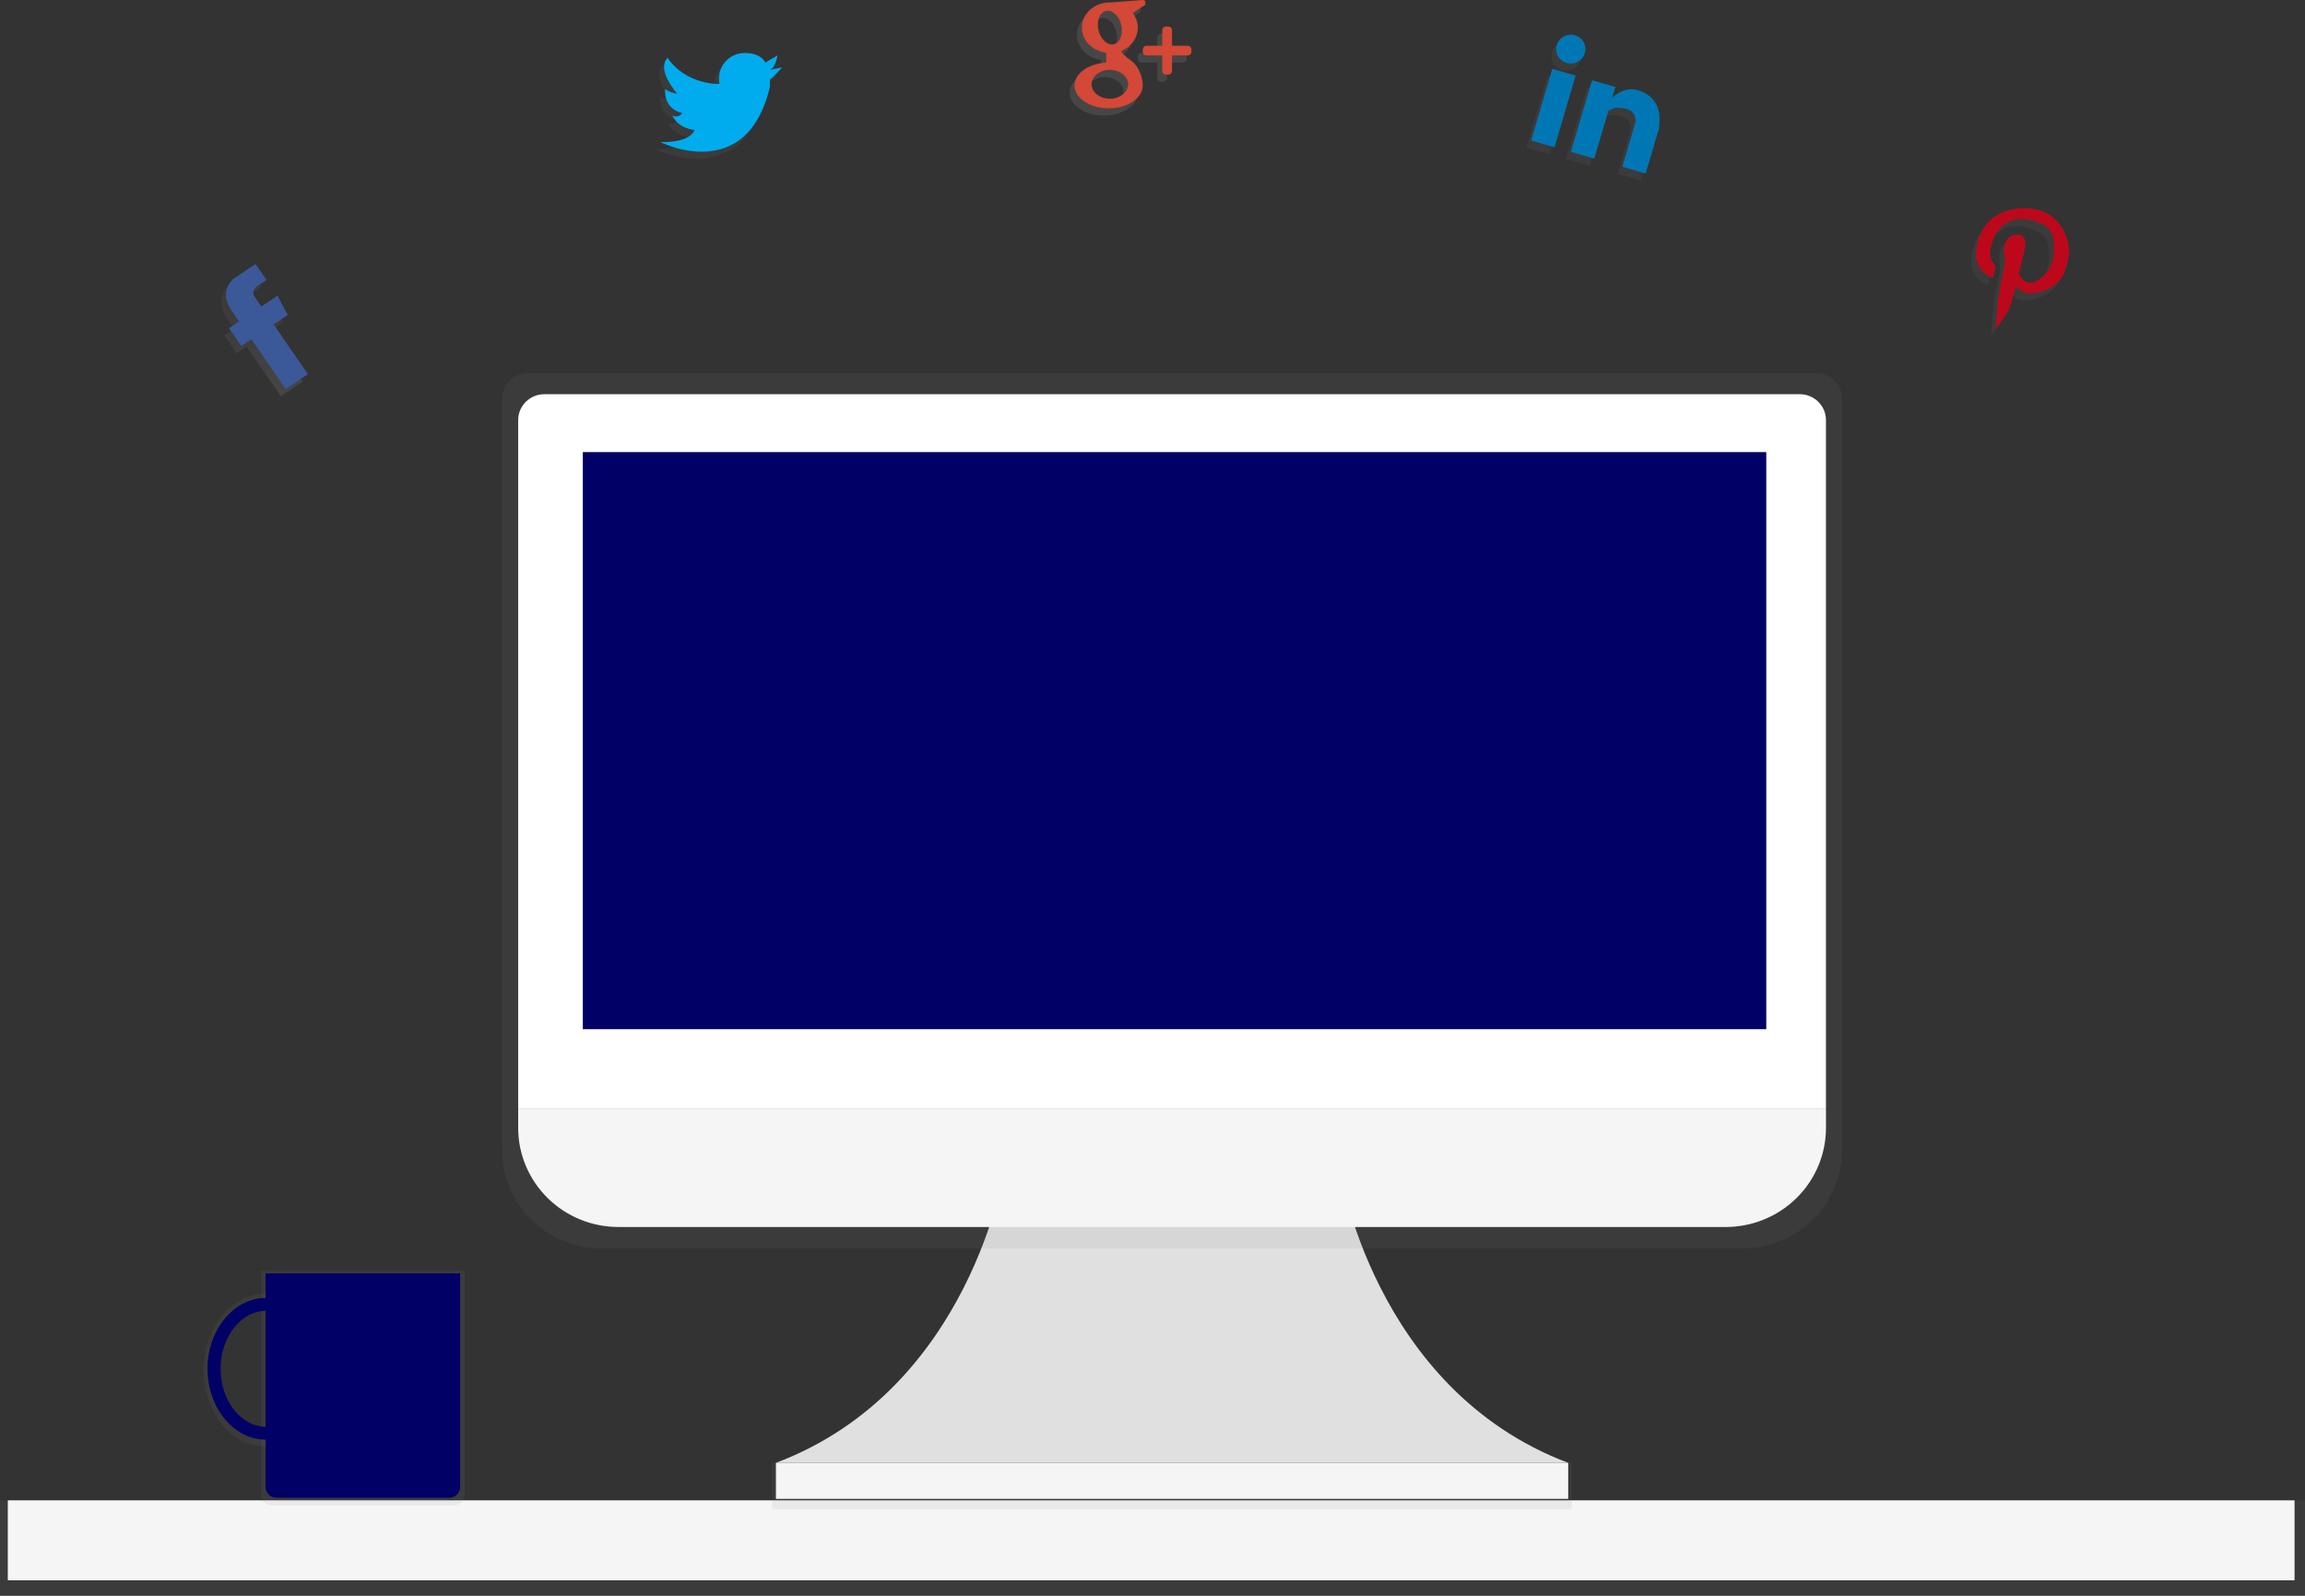 <svg width="351" height="243" viewBox="0 0 351 243" fill="none" xmlns="http://www.w3.org/2000/svg">
<rect x="0" y="0" width="351" height="243" fill="#333333" stroke="none"/>
<g clip-path="url(#clip0)">
<path d="M38.009 46.26L39.051 47.774L41.508 46.124L43.077 49.057L40.929 50.501L46.142 58.076L42.766 60.341L37.549 52.763L36.016 53.794L34.135 51.073L35.668 50.043L34.632 48.544C34.632 48.544 32.373 45.849 34.792 43.561L38.168 41.296L39.838 43.723L38.306 44.753C38.067 44.916 37.903 45.165 37.847 45.447C37.792 45.728 37.85 46.02 38.009 46.26Z" fill="url(#paint0_linear)"/>
<path d="M38.751 45.16L39.794 46.674L42.25 45.024L43.819 47.957L41.671 49.401L46.884 56.976L43.508 59.242L38.291 51.663L36.759 52.694L34.877 49.973L36.41 48.943L35.375 47.444C35.375 47.444 33.115 44.749 35.534 42.462L38.911 40.196L40.58 42.623L39.048 43.653C38.809 43.816 38.645 44.065 38.589 44.347C38.534 44.628 38.592 44.92 38.751 45.16Z" fill="#3B5998"/>
<path d="M116.505 11.732L118.36 11.365C118.36 11.365 116.802 13.088 116.505 13.198C116.478 13.564 116.478 13.932 116.505 14.298C112.943 29.402 99.809 22.73 99.809 22.73C104.595 22.84 105.003 20.897 105.003 20.897C102.22 20.494 101.664 18.697 101.664 18.697C101.913 18.827 102.203 18.862 102.477 18.794C102.751 18.727 102.99 18.562 103.148 18.331C100.143 17.561 100.551 14.665 100.551 14.665C101.086 15.047 101.712 15.287 102.369 15.361C102.035 14.958 99.215 11.622 100.922 9.899C100.922 9.899 102.999 13.565 108.454 13.895L108.825 13.821C108.762 13.557 108.737 13.286 108.751 13.015C108.751 11.994 109.161 11.015 109.892 10.293C110.622 9.571 111.613 9.165 112.646 9.165C115.244 9.165 115.8 10.632 115.8 10.632L117.655 9.532C117.618 9.532 117.433 11.365 116.505 11.732Z" fill="url(#paint1_linear)"/>
<path d="M117.247 10.632L119.103 10.265C119.103 10.265 117.544 11.988 117.247 12.098C117.22 12.464 117.22 12.832 117.247 13.198C113.685 28.303 100.551 21.63 100.551 21.63C105.337 21.74 105.745 19.797 105.745 19.797C102.963 19.394 102.406 17.597 102.406 17.597C102.656 17.728 102.945 17.762 103.219 17.695C103.493 17.627 103.732 17.462 103.89 17.231C100.885 16.461 101.293 13.565 101.293 13.565C101.829 13.947 102.455 14.187 103.111 14.261C102.777 13.858 99.957 10.522 101.664 8.799C101.664 8.799 103.742 12.465 109.196 12.795L109.567 12.721C109.504 12.457 109.479 12.186 109.493 11.915C109.493 10.894 109.903 9.915 110.634 9.193C111.364 8.471 112.355 8.065 113.389 8.065C115.986 8.065 116.542 9.532 116.542 9.532L118.398 8.432C118.361 8.432 118.175 10.265 117.247 10.632Z" fill="#00ACED"/>
<path d="M246.305 26.492L248.338 19.581C248.338 19.581 248.371 18.026 246.962 17.697C245.552 17.367 245.025 17.444 244.168 18.001L242.031 25.253L238.469 24.226L241.685 13.316L245.247 14.342L244.769 15.963C244.769 15.963 246.624 14.049 248.943 14.91C251.11 15.688 252.353 17.495 251.87 20.45L251.941 20.472L249.863 27.511L246.305 26.492ZM237.834 10.687C237.411 10.565 237.035 10.322 236.752 9.989C236.469 9.655 236.292 9.247 236.244 8.814C236.197 8.382 236.28 7.945 236.483 7.559C236.686 7.173 237.001 6.856 237.387 6.646C237.773 6.437 238.213 6.346 238.652 6.384C239.09 6.422 239.508 6.588 239.851 6.86C240.195 7.132 240.448 7.499 240.581 7.914C240.713 8.329 240.718 8.773 240.595 9.191C240.513 9.468 240.376 9.727 240.193 9.952C240.01 10.178 239.784 10.365 239.528 10.504C239.272 10.643 238.99 10.73 238.699 10.762C238.409 10.793 238.115 10.768 237.834 10.687ZM235.979 23.518L232.417 22.492L235.634 11.581L239.196 12.608L235.979 23.518Z" fill="url(#paint2_linear)"/>
<path d="M247.047 25.392L249.08 18.481C249.08 18.481 249.114 16.927 247.704 16.597C246.294 16.267 245.767 16.344 244.91 16.901L242.773 24.153L239.211 23.126L242.428 12.216L245.99 13.242L245.511 14.863C245.511 14.863 247.366 12.949 249.685 13.81C251.852 14.588 253.095 16.395 252.613 19.35L252.683 19.372L250.605 26.411L247.047 25.392ZM238.576 9.587C238.154 9.465 237.777 9.222 237.494 8.889C237.211 8.556 237.034 8.147 236.987 7.714C236.939 7.282 237.022 6.845 237.225 6.459C237.429 6.073 237.743 5.756 238.129 5.547C238.515 5.337 238.955 5.246 239.394 5.284C239.833 5.322 240.25 5.488 240.593 5.76C240.937 6.032 241.191 6.399 241.323 6.814C241.455 7.229 241.46 7.674 241.337 8.091C241.255 8.369 241.119 8.627 240.936 8.852C240.753 9.078 240.526 9.265 240.27 9.404C240.014 9.543 239.732 9.631 239.442 9.662C239.151 9.693 238.857 9.668 238.576 9.587ZM236.721 22.419L233.159 21.392L236.376 10.482L239.938 11.508L236.721 22.419Z" fill="#0077B5"/>
<path d="M314.267 40.144C313.859 42.087 313.562 44.727 309.444 45.644C309.444 45.644 307.032 46.267 306.253 44.544C305.771 46.413 305.288 48.136 304.991 48.577C304.434 49.473 303.814 50.331 303.136 51.143C303.136 51.143 303.47 47.843 303.507 47.11C303.544 45.974 304.62 40.877 304.62 40.877C304.62 40.877 303.619 37.285 306.105 36.845C306.105 36.845 308.145 36.368 307.589 39.044C307.589 39.044 307.181 40.804 306.661 42.821L306.847 43.077C306.991 43.361 307.201 43.608 307.458 43.799C307.716 43.99 308.014 44.119 308.331 44.177C309.333 44.287 311.967 42.527 312.041 39.411C312.115 36.295 311.448 35.415 308.702 34.645C305.956 33.875 303.619 35.195 302.765 37.578C301.801 40.291 302.58 40.951 303.136 41.611L302.765 43.444C302.765 43.444 300.094 42.564 300.168 39.778C300.242 36.991 301.838 32.812 307.589 32.812C313.34 32.812 314.676 38.165 314.267 40.144Z" fill="url(#paint3_linear)"/>
<path d="M315.01 39.044C314.601 40.987 314.305 43.627 310.186 44.544C310.186 44.544 307.774 45.167 306.995 43.444C306.513 45.314 306.031 47.037 305.734 47.477C305.176 48.373 304.556 49.231 303.878 50.043C303.878 50.043 304.212 46.743 304.25 46.01C304.287 44.874 305.363 39.778 305.363 39.778C305.363 39.778 304.361 36.185 306.847 35.745C306.847 35.745 308.887 35.268 308.331 37.945C308.331 37.945 307.923 39.704 307.403 41.721L307.589 41.977C307.734 42.261 307.943 42.509 308.2 42.699C308.458 42.89 308.756 43.02 309.073 43.077C310.075 43.187 312.709 41.428 312.783 38.311C312.858 35.195 312.19 34.315 309.444 33.545C306.698 32.775 304.361 34.095 303.507 36.478C302.543 39.191 303.322 39.851 303.878 40.511L303.507 42.344C303.507 42.344 300.836 41.464 300.91 38.678C300.984 35.892 302.58 31.712 308.331 31.712C314.082 31.712 315.418 37.065 315.01 39.044Z" fill="#BD081C"/>
<path d="M180.138 9.532H177.726V11.915C177.722 12.06 177.663 12.197 177.559 12.3C177.455 12.402 177.316 12.461 177.17 12.465H176.799C176.652 12.461 176.513 12.402 176.409 12.3C176.306 12.197 176.246 12.06 176.242 11.915V9.532H173.83C173.684 9.528 173.545 9.469 173.441 9.367C173.337 9.265 173.278 9.127 173.274 8.982V8.616C173.278 8.471 173.337 8.333 173.441 8.231C173.545 8.128 173.684 8.069 173.83 8.066H176.242V5.683C176.246 5.538 176.306 5.4 176.409 5.298C176.513 5.196 176.652 5.136 176.799 5.133H177.17C177.316 5.136 177.455 5.196 177.559 5.298C177.663 5.4 177.722 5.538 177.726 5.683V8.066H180.138C180.284 8.069 180.424 8.128 180.527 8.231C180.631 8.333 180.691 8.471 180.694 8.616V8.982C180.691 9.127 180.631 9.265 180.527 9.367C180.424 9.469 180.284 9.528 180.138 9.532ZM171.753 3.083C172.255 3.723 172.529 4.51 172.532 5.32C172.511 6.087 172.261 6.832 171.812 7.458C171.362 8.085 170.735 8.566 170.009 8.839C170.12 9.206 170.491 9.609 171.419 10.269C173.2 11.552 173.274 13.935 173.274 13.935V14.118C173.274 16.025 170.936 17.601 168.079 17.601C165.222 17.601 162.885 16.025 162.885 14.118C162.885 12.285 165 10.782 167.708 10.636V9.132C165.63 8.876 163.998 7.263 163.998 5.32C163.998 3.193 165.89 1.47 168.265 1.47H168.45C168.45 1.47 172.717 1.14 173.274 1.104C173.83 1.067 173.645 1.837 173.645 1.837L171.753 3.083ZM165.482 13.931C165.482 15.141 166.744 16.131 168.265 16.131C169.786 16.131 171.048 15.141 171.048 13.931C171.048 12.722 169.786 11.732 168.265 11.732C166.744 11.732 165.482 12.722 165.482 13.931ZM170.009 4.949C169.712 3.556 168.673 2.566 167.708 2.75C166.744 2.933 166.224 4.253 166.521 5.646C166.818 7.039 167.857 8.029 168.821 7.846C169.786 7.662 170.305 6.383 170.009 4.949Z" fill="url(#paint4_linear)"/>
<path d="M180.88 8.432H178.468V10.815C178.465 10.96 178.405 11.098 178.301 11.2C178.198 11.303 178.058 11.362 177.912 11.365H177.541C177.394 11.362 177.255 11.303 177.151 11.2C177.048 11.098 176.988 10.96 176.984 10.815V8.432H174.573C174.426 8.429 174.287 8.37 174.183 8.267C174.08 8.165 174.02 8.027 174.016 7.883V7.516C174.02 7.371 174.08 7.233 174.183 7.131C174.287 7.029 174.426 6.97 174.573 6.966H176.984V4.583C176.988 4.438 177.048 4.301 177.151 4.198C177.255 4.096 177.394 4.037 177.541 4.033H177.912C178.058 4.037 178.198 4.096 178.301 4.198C178.405 4.301 178.465 4.438 178.468 4.583V6.966H180.88C181.027 6.97 181.166 7.029 181.27 7.131C181.373 7.233 181.433 7.371 181.437 7.516V7.883C181.433 8.027 181.373 8.165 181.27 8.267C181.166 8.37 181.027 8.429 180.88 8.432ZM172.495 1.984C172.997 2.624 173.271 3.41 173.274 4.22C173.254 4.988 173.003 5.732 172.554 6.359C172.104 6.985 171.477 7.466 170.751 7.74C170.862 8.106 171.233 8.509 172.161 9.169C173.942 10.453 174.016 12.835 174.016 12.835V13.019C174.016 14.925 171.678 16.502 168.821 16.502C165.964 16.502 163.627 14.925 163.627 13.019C163.627 11.186 165.742 9.683 168.45 9.536V8.033C166.373 7.776 164.74 6.163 164.74 4.22C164.74 2.094 166.632 0.371 169.007 0.371H169.192C169.192 0.371 173.459 0.041 174.016 0.004C174.573 -0.033 174.387 0.737 174.387 0.737L172.495 1.984ZM166.224 12.832C166.224 14.042 167.486 15.031 169.007 15.031C170.528 15.031 171.79 14.042 171.79 12.832C171.79 11.622 170.528 10.632 169.007 10.632C167.486 10.632 166.224 11.622 166.224 12.832ZM170.751 3.85C170.454 2.457 169.415 1.467 168.45 1.65C167.486 1.833 166.966 3.153 167.263 4.546C167.56 5.939 168.599 6.929 169.564 6.746C170.528 6.563 171.048 5.283 170.751 3.85Z" fill="#D34836"/>
<path d="M351 228.467H0V243H351V228.467Z" fill="url(#paint5_linear)"/>
<path d="M349.408 228.467H1.191V240.643H349.408V228.467Z" fill="#F5F5F5"/>
<path d="M203.973 177.864C203.973 177.864 209.023 211.53 238.806 222.756H118.156C147.939 211.533 152.989 177.864 152.989 177.864H203.973Z" fill="#E0E0E0"/>
<path d="M239.337 222.755H117.552V229.868H239.337V222.755Z" fill="url(#paint6_linear)"/>
<path d="M238.802 222.755H118.156V228.244H238.802V222.755Z" fill="#F5F5F5"/>
<path d="M276.585 56.825H80.377C79.855 56.83 79.338 56.936 78.856 57.138C78.375 57.34 77.938 57.634 77.572 58.002C77.206 58.371 76.916 58.808 76.721 59.287C76.526 59.767 76.428 60.279 76.433 60.796V174.923C76.433 183.315 83.171 190.116 91.483 190.116H265.469C273.78 190.116 280.518 183.315 280.518 174.923V60.796C280.529 59.754 280.121 58.751 279.383 58.006C278.646 57.262 277.639 56.837 276.585 56.825Z" fill="url(#paint7_linear)"/>
<path d="M82.9 60.026H274.062C275.12 60.026 276.134 60.441 276.882 61.18C277.63 61.919 278.051 62.922 278.051 63.967V168.885H78.908V63.967C78.908 63.449 79.011 62.936 79.212 62.458C79.413 61.98 79.707 61.545 80.078 61.179C80.448 60.813 80.889 60.523 81.373 60.325C81.857 60.127 82.376 60.025 82.9 60.026Z" fill="white"/>
<path d="M262.786 186.842H94.176C90.127 186.842 86.243 185.252 83.38 182.423C80.517 179.594 78.908 175.757 78.908 171.756V168.885H278.054V171.756C278.054 175.757 276.446 179.594 273.582 182.423C270.719 185.252 266.836 186.842 262.786 186.842Z" fill="#F5F5F5"/>
<path d="M268.964 68.843H88.752V156.721H268.964V68.843Z" fill="#000066"/>
<path d="M69.087 229.252H41.419C40.976 229.252 40.551 229.078 40.238 228.769C39.925 228.459 39.749 228.04 39.749 227.602V193.507H70.757V227.602C70.757 228.04 70.581 228.459 70.267 228.769C69.954 229.078 69.53 229.252 69.087 229.252Z" fill="url(#paint8_linear)"/>
<path d="M40.246 220.219C35.152 220.219 31.004 215.02 31.004 208.634C31.004 202.247 35.148 197.048 40.246 197.048C45.344 197.048 49.489 202.247 49.489 208.634C49.489 215.02 45.344 220.219 40.246 220.219ZM40.246 199.153C36.284 199.153 33.059 203.406 33.059 208.634C33.059 213.861 36.284 218.114 40.246 218.114C44.209 218.114 47.433 213.861 47.433 208.634C47.433 203.406 44.213 199.153 40.246 199.153Z" fill="url(#paint9_linear)"/>
<path d="M40.547 219.236C35.616 219.236 31.601 214.389 31.601 208.435C31.601 202.482 35.612 197.635 40.547 197.635C45.481 197.635 49.492 202.482 49.492 208.435C49.492 214.389 45.478 219.236 40.547 219.236ZM40.547 199.596C36.71 199.596 33.59 203.56 33.59 208.435C33.59 213.311 36.71 217.275 40.547 217.275C44.383 217.275 47.492 213.308 47.492 208.435C47.492 203.563 44.383 199.589 40.547 199.589V199.596Z" fill="#000066"/>
<path d="M40.443 193.903H70.07V226.425C70.07 226.863 69.894 227.282 69.581 227.592C69.268 227.901 68.843 228.075 68.4 228.075H42.109C41.666 228.075 41.241 227.901 40.928 227.592C40.615 227.282 40.439 226.863 40.439 226.425V193.903H40.443Z" fill="#000066"/>
</g>
<defs>
<linearGradient id="paint0_linear" x1="39.909" y1="60.349" x2="39.909" y2="41.274" gradientUnits="userSpaceOnUse">
<stop stop-color="#808080" stop-opacity="0.25"/>
<stop offset="0.54" stop-color="#808080" stop-opacity="0.12"/>
<stop offset="1" stop-color="#808080" stop-opacity="0.1"/>
</linearGradient>
<linearGradient id="paint1_linear" x1="7910.11" y1="2784.24" x2="7910.11" y2="2167.74" gradientUnits="userSpaceOnUse">
<stop stop-color="#808080" stop-opacity="0.25"/>
<stop offset="0.54" stop-color="#808080" stop-opacity="0.12"/>
<stop offset="1" stop-color="#808080" stop-opacity="0.1"/>
</linearGradient>
<linearGradient id="paint2_linear" x1="15481.9" y1="4099.24" x2="15481.9" y2="2880.36" gradientUnits="userSpaceOnUse">
<stop stop-color="#808080" stop-opacity="0.25"/>
<stop offset="0.54" stop-color="#808080" stop-opacity="0.12"/>
<stop offset="1" stop-color="#808080" stop-opacity="0.1"/>
</linearGradient>
<linearGradient id="paint3_linear" x1="13832.6" y1="4763.8" x2="13832.6" y2="3847.26" gradientUnits="userSpaceOnUse">
<stop stop-color="#808080" stop-opacity="0.25"/>
<stop offset="0.54" stop-color="#808080" stop-opacity="0.12"/>
<stop offset="1" stop-color="#808080" stop-opacity="0.1"/>
</linearGradient>
<linearGradient id="paint4_linear" x1="10243.2" y1="2378.44" x2="11098.1" y2="2378.44" gradientUnits="userSpaceOnUse">
<stop stop-color="#808080" stop-opacity="0.25"/>
<stop offset="0.54" stop-color="#808080" stop-opacity="0.12"/>
<stop offset="1" stop-color="#808080" stop-opacity="0.1"/>
</linearGradient>
<linearGradient id="paint5_linear" x1="166023" y1="9861" x2="166023" y2="9284.93" gradientUnits="userSpaceOnUse">
<stop stop-color="#808080" stop-opacity="0.25"/>
<stop offset="0.54" stop-color="#808080" stop-opacity="0.12"/>
<stop offset="1" stop-color="#808080" stop-opacity="0.1"/>
</linearGradient>
<linearGradient id="paint6_linear" x1="58688.9" y1="4682.21" x2="58688.9" y2="4544.23" gradientUnits="userSpaceOnUse">
<stop stop-color="#808080" stop-opacity="0.25"/>
<stop offset="0.54" stop-color="#808080" stop-opacity="0.12"/>
<stop offset="1" stop-color="#808080" stop-opacity="0.1"/>
</linearGradient>
<linearGradient id="paint7_linear" x1="124168" y1="84984.1" x2="124168" y2="36523.7" gradientUnits="userSpaceOnUse">
<stop stop-color="#808080" stop-opacity="0.25"/>
<stop offset="0.54" stop-color="#808080" stop-opacity="0.12"/>
<stop offset="1" stop-color="#808080" stop-opacity="0.1"/>
</linearGradient>
<linearGradient id="paint8_linear" x1="8595.33" y1="26784.6" x2="8595.33" y2="23299.8" gradientUnits="userSpaceOnUse">
<stop stop-color="#808080" stop-opacity="0.25"/>
<stop offset="0.54" stop-color="#808080" stop-opacity="0.12"/>
<stop offset="1" stop-color="#808080" stop-opacity="0.1"/>
</linearGradient>
<linearGradient id="paint9_linear" x1="4383.67" y1="16862.6" x2="4383.67" y2="15398" gradientUnits="userSpaceOnUse">
<stop stop-color="#808080" stop-opacity="0.25"/>
<stop offset="0.54" stop-color="#808080" stop-opacity="0.12"/>
<stop offset="1" stop-color="#808080" stop-opacity="0.1"/>
</linearGradient>
<clipPath id="clip0">
<rect width="351" height="243" fill="white"/>
</clipPath>
</defs>
</svg>
